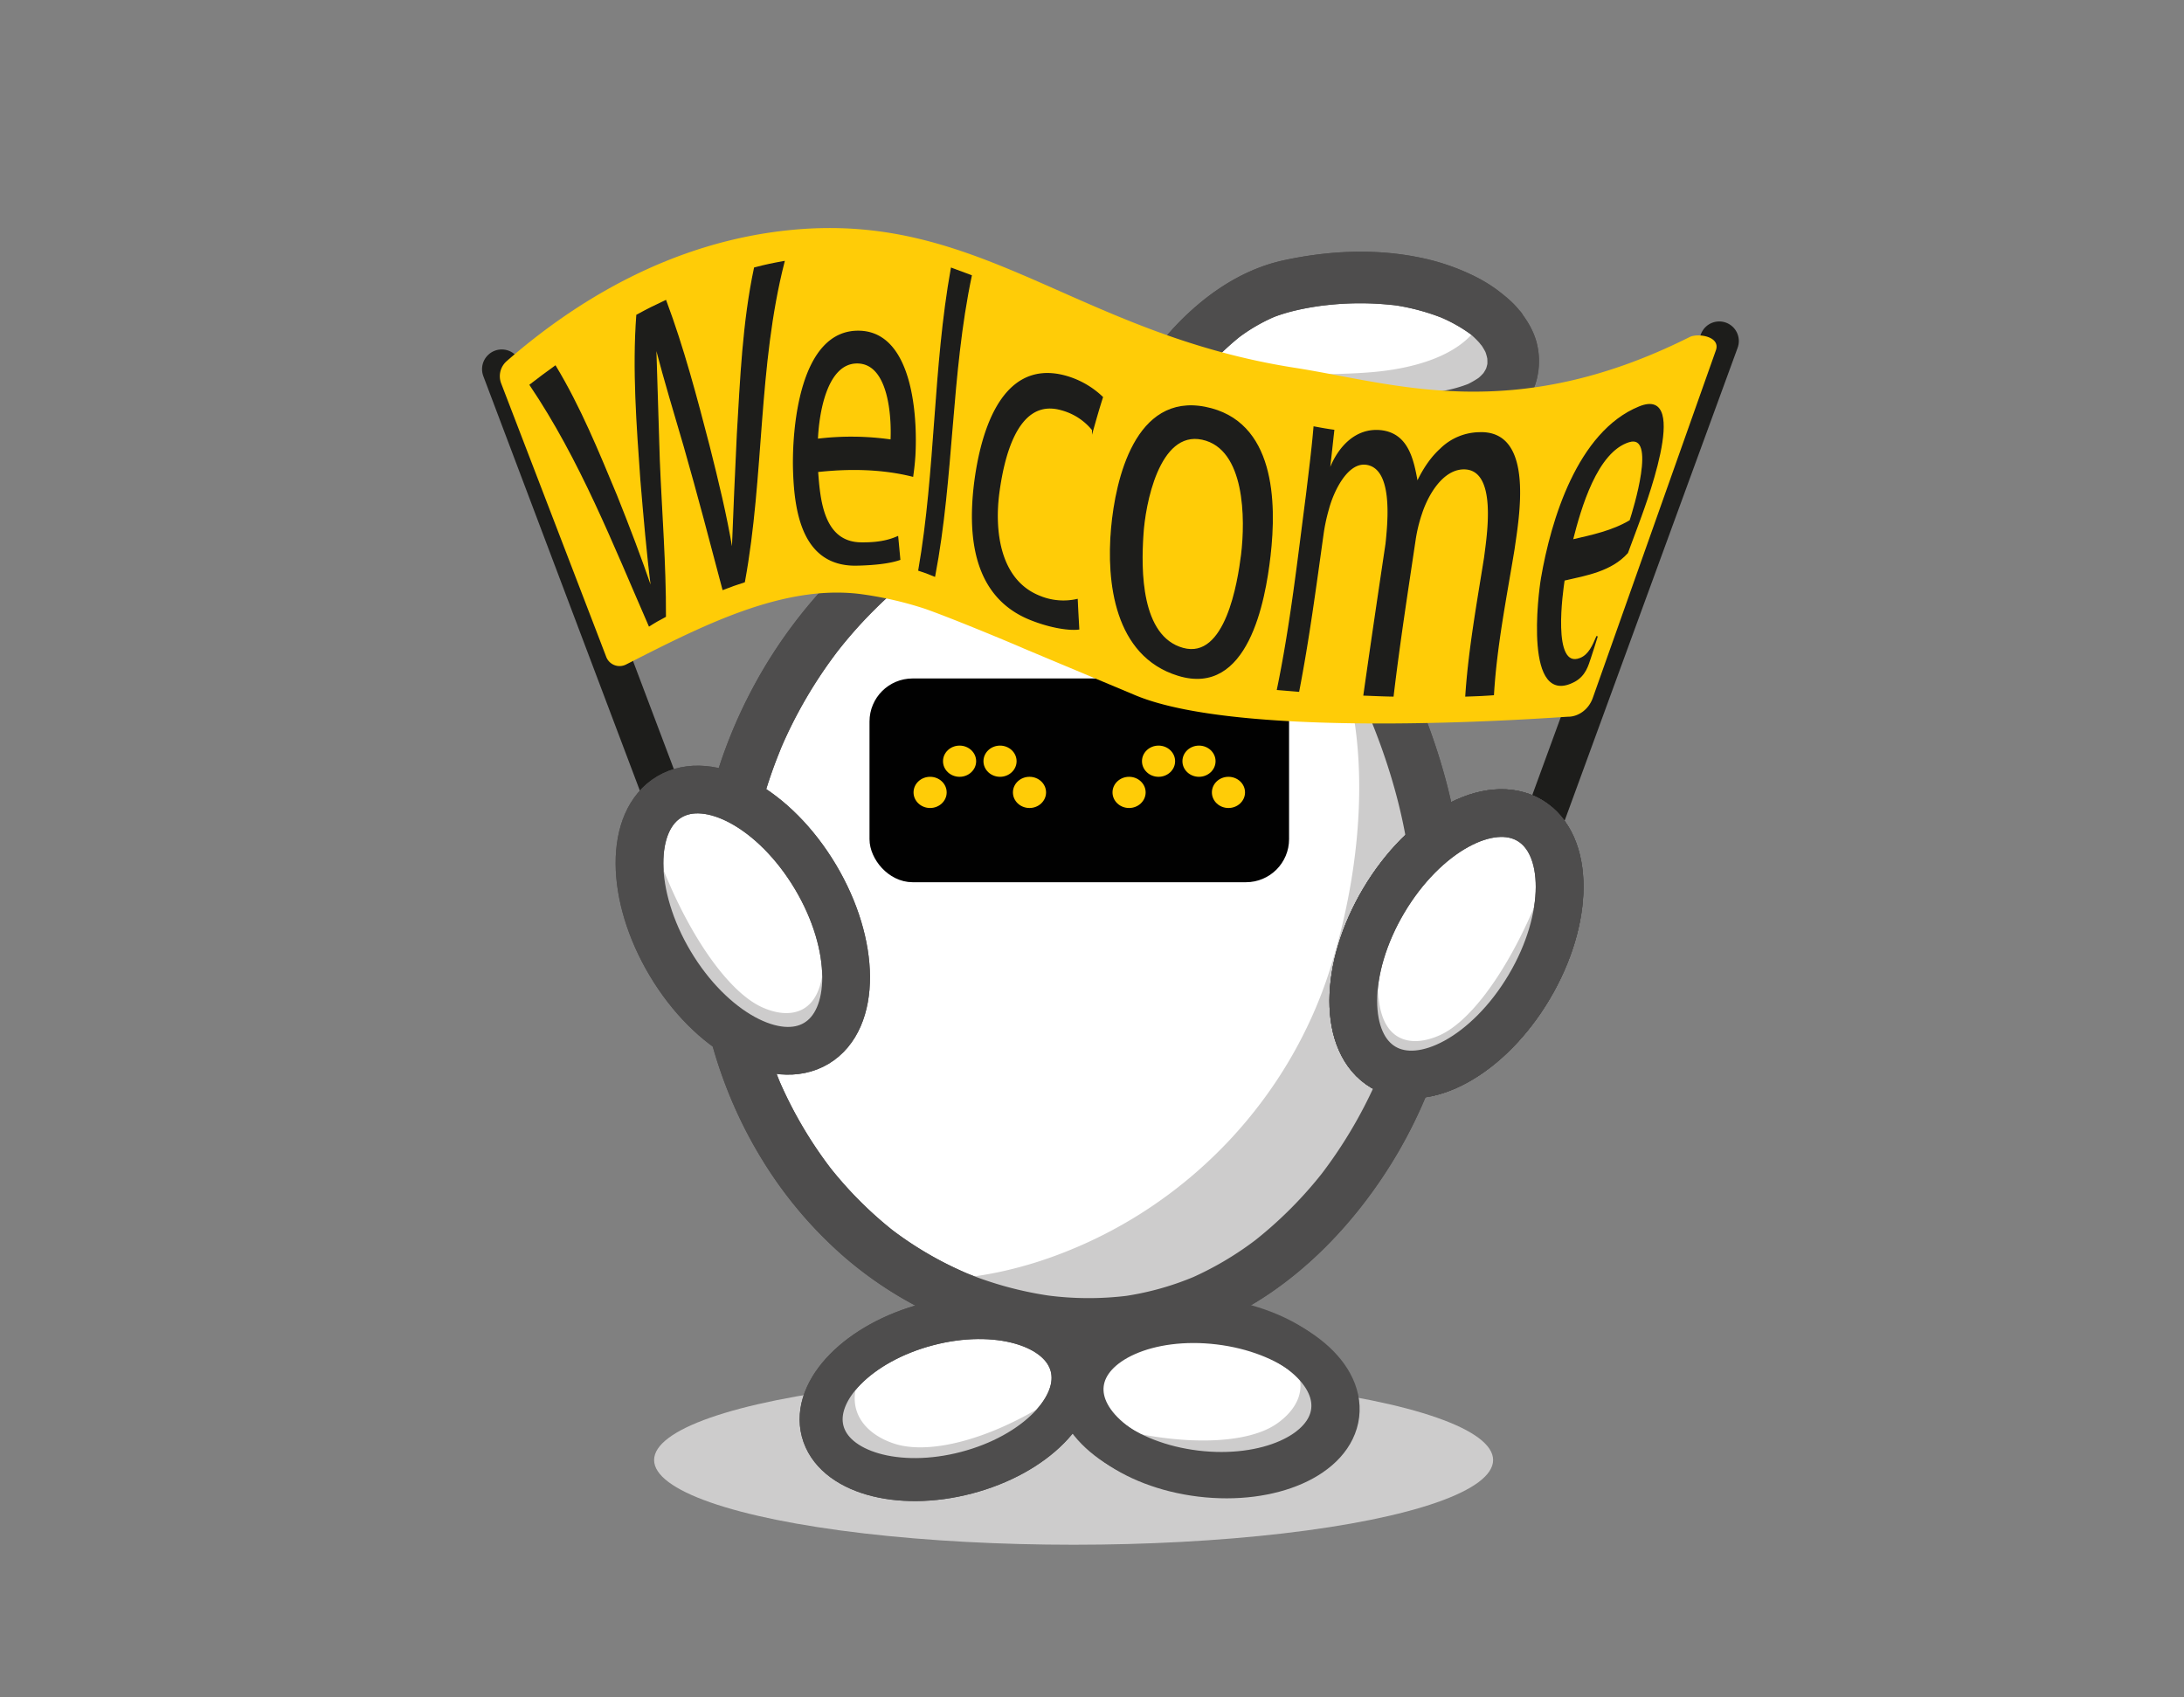 <?xml version="1.0" encoding="utf-8"?>
<svg viewBox="0 0 1133.9 881.369" xmlns="http://www.w3.org/2000/svg">
  <rect x="0" y="0" width="1133.9" height="881.369" fill="#808080" stroke="none"/>
  <defs>
    <style>.a{fill:#cdcccc;}.b,.e,.l{fill:#fff;}.b,.c,.d,.l,.m{stroke:#4e4d4d;}.b,.c,.d,.g,.i,.j,.k,.l,.m{stroke-miterlimit:10;}.b,.d{stroke-width:22.33px;}.c,.d,.i,.j,.m{fill:none;}.c{stroke-width:22.33px;}.f{fill:#4e4d4d;}.g{fill:#010101;stroke:#010101;stroke-width:8.93px;}.h{fill:#ffcc07;}.i,.j,.k{stroke:#1d1d1b;}.i,.j{stroke-linecap:round;}.i{stroke-width:20.35px;}.j{stroke-width:20.46px;}.k{fill:#1d1d1b;stroke-width:0.71px;}.l,.m{stroke-width:24.78px;}</style>
  </defs>
  <ellipse class="a" cx="557.4" cy="758.2" rx="217.8" ry="44"/>
  <ellipse class="b" cx="492" cy="726" rx="66.8" ry="39.8" transform="translate(-168.4 148.9) rotate(-14.7)"/>
  <path class="a" d="M435.8,751.5c-2.8-14.6,2-36.7,20.5-55.9v-.2A136.6,136.6,0,0,1,475,679.5l-3.8,3.3c-10.7,9.8-19.8,20.9-24.4,30.9h0c-8.7,18.7,2.5,31.1,17.5,36s39,.3,64.4-12.6a168.6,168.6,0,0,0,25.4-15.8,154.9,154.9,0,0,1-42,36.1c-13.6,7.7-26.7,11.7-37.7,13.1C452.9,773.2,438.6,766.1,435.8,751.5Z"/>
  <ellipse class="c" cx="492" cy="726" rx="66.8" ry="39.8" transform="translate(-168.4 148.9) rotate(-14.7)"/>
  <ellipse class="b" cx="628.6" cy="727.1" rx="39.8" ry="66.8" transform="translate(-169.1 1263.3) rotate(-83.1)"/>
  <path class="a" d="M689.9,733.1c-2.4-13.7-14.5-31.8-38.4-43.7h-.1a152,152,0,0,0-22.8-8.9l4.7,1.9c13.3,5.6,25.7,12.9,33.4,20.4h0c14.6,14.1,8.4,28.1-3.9,36.6s-36.1,10.9-64.2,6.5a191.1,191.1,0,0,1-29.1-6.9A167.3,167.3,0,0,0,621,759.2c15.4,3.1,28.9,3,39.6,1.2C681.5,756.9,692.4,746.7,689.9,733.1Z"/>
  <ellipse class="d" cx="625.8" cy="725.3" rx="39.8" ry="66.8" transform="translate(-169.7 1259) rotate(-83.1)"/>
  <path class="e" d="M623.5,256.7c-32.9-11.4-69.9-9.7-102.4,1.4s-60.4,31.4-82.9,55.6c-55,59.1-76.7,143.6-56.7,220.8,12,46.3,39.1,90.5,80.2,119.7s97,41.6,145.6,27.5c36.3-10.5,66.3-34.7,88.6-63.1,43.7-55.4,60.4-128.5,45-196.7s-55.4-143.5-117-164.8"/>
  <path class="f" d="M627,243.8c-47.2-16.2-100.2-7.6-143.1,16.5-38.6,21.8-70.6,55.8-91.8,94.6a255.2,255.2,0,0,0-31.3,124.8c.5,43.1,12.5,86.3,35.2,123a217.1,217.1,0,0,0,42.2,49.9A199.6,199.6,0,0,0,498,688.3a188.2,188.2,0,0,0,65.5,12.6,169.7,169.7,0,0,0,34.1-3.1,163.1,163.1,0,0,0,33.3-10.5c40.5-17.5,73.1-51.4,95.1-89.1a252.1,252.1,0,0,0,33.9-128.9c-.6-42.4-12.9-84.5-31-122.6-16.9-35.6-41.6-69.7-75.7-90.5a134.5,134.5,0,0,0-25.8-12c-6.6-2.3-14.9,2.6-16.5,9.3s2.3,14,9.4,16.5q3.5,1.2,6.9,2.7l-3.2-1.4a127.6,127.6,0,0,1,28,16.6l-2.7-2.1a172.1,172.1,0,0,1,30.5,31l-2.1-2.7a261.6,261.6,0,0,1,33.8,59l-1.4-3.2c10.1,24,17.9,49.5,21.4,75.4l-.5-3.5a233.3,233.3,0,0,1,0,61.9l.5-3.5a243.1,243.1,0,0,1-16.7,61l1.3-3.2a239,239,0,0,1-30.4,52.2l2.1-2.7a213,213,0,0,1-36.9,37.2l2.7-2.1a166.8,166.8,0,0,1-36.8,21.8L620,663a149.9,149.9,0,0,1-37.6,10.3l3.6-.5a163.7,163.7,0,0,1-43.1-.2l3.6.5a186.9,186.9,0,0,1-47.1-12.9l3.2,1.3a183.6,183.6,0,0,1-40.2-23.4l2.7,2.1a201.6,201.6,0,0,1-35.4-35.5l2.1,2.7a217.8,217.8,0,0,1-28.2-48.5l1.4,3.2A229.5,229.5,0,0,1,389.2,504l.4,3.5a239.8,239.8,0,0,1,.1-62.2l-.5,3.5a242,242,0,0,1,17-61.9l-1.4,3.2a237.3,237.3,0,0,1,31-53.1l-2.1,2.7a234.1,234.1,0,0,1,41.8-42l-2.7,2.1a199.8,199.8,0,0,1,43.7-25.7l-3.2,1.3a170.4,170.4,0,0,1,43.8-12l-3.6.4a164.2,164.2,0,0,1,42.6-.1l-3.6-.5a151.4,151.4,0,0,1,27.4,6.4c6.7,2.3,15-2.6,16.5-9.3s-2.2-14.1-9.4-16.5Z"/>
  <path class="e" d="M779.1,170.3c-10-12.3-29.4-21.1-49.8-24.4s-41.5-1.8-60.5,2.5c-46.6,10.4-74.7,62.8-87.6,93.6l-1.6,1.7.3.3c20.4-14.9,51.7-34.3,78.4-33.5,20.2.5,40.1,4.8,60.3,6.5s42.1.1,55.6-9S789,182.7,779.1,170.3Z"/>
  <path class="f" d="M788.6,160.9c-3.2-4-7.1-7.1-11.1-10.2a80.2,80.2,0,0,0-11.2-6.9,116.1,116.1,0,0,0-29.9-10.2c-23-4.6-46.7-3.4-69.6,1.5-17.3,3.7-32.7,12.6-45.9,24s-22.4,23.5-31,37a255.9,255.9,0,0,0-18.7,35.5l-2.9,6.8,3.4-5.9-1.5,1.7c-2.3,2.5-4.1,6-4,9.5l.5,3.5a14,14,0,0,0,3.5,6l.3.3,2.7,2.1a9.8,9.8,0,0,0,4.9,1.6c2.8.4,6.3.1,8.6-1.6a241.9,241.9,0,0,1,33.1-20.8q5.3-2.7,10.8-5.1l-3.2,1.4a96.7,96.7,0,0,1,24.5-7.1l-3.5.4a85.2,85.2,0,0,1,18.2-.1c7.1.5,14.3,1.4,21.4,2.3l-3.6-.4c21.1,2.8,42.5,6.5,63.9,3.8,10.5-1.3,20.9-3.6,30.3-9s17-14,19.4-24.6a38.6,38.6,0,0,0-.2-18.5c-1.7-6.4-5.1-11.9-9.2-17-2-2.5-6.5-4-9.5-4a13.7,13.7,0,0,0-9.5,4c-2.3,2.5-4.1,5.9-3.9,9.4l.5,3.6a12.6,12.6,0,0,0,3.4,5.9l.5.6-2.1-2.7a34.9,34.9,0,0,1,4,6.7l-1.4-3.2a26.4,26.4,0,0,1,1.9,6.8l-.5-3.6a27.4,27.4,0,0,1,.1,6.4l.4-3.6a19.8,19.8,0,0,1-1.6,5.9l1.4-3.2a26.2,26.2,0,0,1-3,5.1l2.1-2.7a30.8,30.8,0,0,1-5.1,5.1l2.7-2.1a46.8,46.8,0,0,1-8.7,5l3.2-1.4a69.2,69.2,0,0,1-18.4,4.7l3.6-.4c-16.5,2.1-33.2.4-49.6-1.8l3.6.4c-10.8-1.4-21.6-3-32.5-4-4.6-.4-9.2-.8-13.9-.8a97.7,97.7,0,0,0-14.3,1.5c-8.9,1.6-17.4,4.8-25.7,8.4a180,180,0,0,0-21.8,11.3c-7.3,4.4-14.4,9.2-21.3,14.3l16.2,2-.3-.3v19l1.2-1.3a.8.8,0,0,1,.4-.4l2.1-2.7,1.3-3.2.3-.7-1.4,3.2a254.3,254.3,0,0,1,21.3-40.3c2.6-4,5.4-8,8.3-11.8l-2.1,2.7a138,138,0,0,1,23.9-24.4l-2.7,2.1a89.9,89.9,0,0,1,20.5-12.1l-3.2,1.3c9.2-3.9,19.2-5.8,29.1-7.1l-3.5.5a155.5,155.5,0,0,1,40.9-.3l-3.5-.5a113.3,113.3,0,0,1,28.5,7.6l-3.2-1.3a78.4,78.4,0,0,1,17.1,9.7l-2.7-2.1a48,48,0,0,1,7.9,7.7c2,2.5,6.4,3.9,9.5,3.9a13.6,13.6,0,0,0,9.5-3.9,13.8,13.8,0,0,0,3.9-9.5l-.5-3.5A12.9,12.9,0,0,0,788.6,160.9Z"/>
  <path class="a" d="M771.5,158.1a29.1,29.1,0,0,1-7.8,16c-11.3,12-31.6,17.4-50.7,19.1s-38.3.6-57.2,3.5c-8.7,1.3-17.5,5.2-26,10.7a31,31,0,0,1,5.4,8.7c8.2-3.8,16.4-6.3,24.3-6.6,19-.8,38.1,2.4,57.2,2.8s39.8-2.8,51.9-13.6S781.3,170.7,771.5,158.1Z"/>
  <path class="a" d="M746.1,421.9c-15.4-68.1-55.4-143.5-117-164.8l-.4-.4a149.5,149.5,0,0,0-57.1-7.5c3.9.5,7.9,1.1,11.8,1.9,33.6,6.7,66.4,23.9,89.1,50.3v.5c42.5,49.4,39.1,134.6,18.1,201.2S618.5,624.4,552.9,650.2c-21.7,8.6-45.4,14.1-69.4,14.3,38.8,21.6,86.6,29.5,129,17.2,36.3-10.5,66.3-34.7,88.6-63.1C744.8,563.2,761.5,490.1,746.1,421.9Z"/>
  <path class="f" d="M627,243.8c-47.2-16.2-100.2-7.6-143.1,16.5-38.6,21.8-70.6,55.8-91.8,94.6a255.2,255.2,0,0,0-31.3,124.8c.5,43.1,12.5,86.3,35.2,123a217.1,217.1,0,0,0,42.2,49.9A199.6,199.6,0,0,0,498,688.3a188.2,188.2,0,0,0,65.5,12.6,169.7,169.7,0,0,0,34.1-3.1,163.1,163.1,0,0,0,33.3-10.5c40.5-17.5,73.1-51.4,95.1-89.1a252.1,252.1,0,0,0,33.9-128.9c-.6-42.4-12.9-84.5-31-122.6-16.9-35.6-41.6-69.7-75.7-90.5a134.5,134.5,0,0,0-25.8-12c-6.6-2.3-14.9,2.6-16.5,9.3s2.3,14,9.4,16.5q3.5,1.2,6.9,2.7l-3.2-1.4a127.6,127.6,0,0,1,28,16.6l-2.7-2.1a172.1,172.1,0,0,1,30.5,31l-2.1-2.7a261.6,261.6,0,0,1,33.8,59l-1.4-3.2c10.1,24,17.9,49.5,21.4,75.4l-.5-3.5a233.3,233.3,0,0,1,0,61.9l.5-3.5a243.1,243.1,0,0,1-16.7,61l1.3-3.2a239,239,0,0,1-30.4,52.2l2.1-2.7a213,213,0,0,1-36.9,37.2l2.7-2.1a166.8,166.8,0,0,1-36.8,21.8L620,663a149.9,149.9,0,0,1-37.6,10.3l3.6-.5a163.7,163.7,0,0,1-43.1-.2l3.6.5a186.9,186.9,0,0,1-47.1-12.9l3.2,1.3a183.6,183.6,0,0,1-40.2-23.4l2.7,2.1a201.6,201.6,0,0,1-35.4-35.5l2.1,2.7a217.8,217.8,0,0,1-28.2-48.5l1.4,3.2A229.5,229.5,0,0,1,389.2,504l.4,3.5a239.8,239.8,0,0,1,.1-62.2l-.5,3.5a242,242,0,0,1,17-61.9l-1.4,3.2a237.3,237.3,0,0,1,31-53.1l-2.1,2.7a234.1,234.1,0,0,1,41.8-42l-2.7,2.1a199.8,199.8,0,0,1,43.7-25.7l-3.2,1.3a170.4,170.4,0,0,1,43.8-12l-3.6.4a164.2,164.2,0,0,1,42.6-.1l-3.6-.5a151.4,151.4,0,0,1,27.4,6.4c6.7,2.3,15-2.6,16.5-9.3s-2.2-14.1-9.4-16.5Z"/>
  <rect class="g" x="455.9" y="356.8" width="208.9" height="96.88" rx="17.9"/>
  <path class="f" d="M788.6,160.9c-3.2-4-7.1-7.1-11.1-10.2a80.2,80.2,0,0,0-11.2-6.9,116.1,116.1,0,0,0-29.9-10.2c-23-4.6-46.7-3.4-69.6,1.5-17.3,3.7-32.7,12.6-45.9,24s-22.4,23.5-31,37a255.9,255.9,0,0,0-18.7,35.5l-2.9,6.8,3.4-5.9-1.5,1.7c-2.3,2.5-4.1,6-4,9.5l.5,3.5a14,14,0,0,0,3.5,6l.3.3,2.7,2.1a9.8,9.8,0,0,0,4.9,1.6c2.8.4,6.3.1,8.6-1.6a241.9,241.9,0,0,1,33.1-20.8q5.3-2.7,10.8-5.1l-3.2,1.4a96.7,96.7,0,0,1,24.5-7.1l-3.5.4a85.2,85.2,0,0,1,18.2-.1c7.1.5,14.3,1.4,21.4,2.3l-3.6-.4c21.1,2.8,42.5,6.5,63.9,3.8,10.5-1.3,20.9-3.6,30.3-9s17-14,19.4-24.6a38.6,38.6,0,0,0-.2-18.5c-1.7-6.4-5.1-11.9-9.2-17-2-2.5-6.5-4-9.5-4a13.7,13.7,0,0,0-9.5,4c-2.3,2.5-4.1,5.9-3.9,9.4l.5,3.6a12.6,12.6,0,0,0,3.4,5.9l.5.6-2.1-2.7a34.9,34.9,0,0,1,4,6.7l-1.4-3.2a26.4,26.4,0,0,1,1.9,6.8l-.5-3.6a27.4,27.4,0,0,1,.1,6.4l.4-3.6a19.8,19.8,0,0,1-1.6,5.9l1.4-3.2a26.2,26.2,0,0,1-3,5.1l2.1-2.7a30.8,30.8,0,0,1-5.1,5.1l2.7-2.1a46.8,46.8,0,0,1-8.7,5l3.2-1.4a69.2,69.2,0,0,1-18.4,4.7l3.6-.4c-16.5,2.1-33.2.4-49.6-1.8l3.6.4c-10.8-1.4-21.6-3-32.5-4-4.6-.4-9.2-.8-13.9-.8a97.7,97.7,0,0,0-14.3,1.5c-8.9,1.6-17.4,4.8-25.7,8.4a180,180,0,0,0-21.8,11.3c-7.3,4.4-14.4,9.2-21.3,14.3l16.2,2-.3-.3v19l1.2-1.3a.8.8,0,0,1,.4-.4l2.1-2.7,1.3-3.2.3-.7-1.4,3.2a254.3,254.3,0,0,1,21.3-40.3c2.6-4,5.4-8,8.3-11.8l-2.1,2.7a138,138,0,0,1,23.9-24.4l-2.7,2.1a89.9,89.9,0,0,1,20.5-12.1l-3.2,1.3c9.2-3.9,19.2-5.8,29.1-7.1l-3.5.5a155.5,155.5,0,0,1,40.9-.3l-3.5-.5a113.3,113.3,0,0,1,28.5,7.6l-3.2-1.3a78.4,78.4,0,0,1,17.1,9.7l-2.7-2.1a48,48,0,0,1,7.9,7.7c2,2.5,6.4,3.9,9.5,3.9a13.6,13.6,0,0,0,9.5-3.9,13.8,13.8,0,0,0,3.9-9.5l-.5-3.5A12.9,12.9,0,0,0,788.6,160.9Z"/>
  <ellipse class="h" cx="534.5" cy="411.5" rx="8.6" ry="8.1"/>
  <ellipse class="h" cx="482.9" cy="411.5" rx="8.6" ry="8.1"/>
  <ellipse class="h" cx="498.2" cy="395.3" rx="8.6" ry="8.1"/>
  <ellipse class="h" cx="519.2" cy="395.3" rx="8.6" ry="8.1"/>
  <ellipse class="h" cx="637.8" cy="411.5" rx="8.6" ry="8.1"/>
  <ellipse class="h" cx="586.2" cy="411.5" rx="8.6" ry="8.1"/>
  <ellipse class="h" cx="601.5" cy="395.3" rx="8.6" ry="8.1"/>
  <ellipse class="h" cx="622.5" cy="395.3" rx="8.6" ry="8.1"/>
  <line class="i" x1="794" y1="446.7" x2="892.6" y2="177.1"/>
  <line class="j" x1="351.3" y1="432.2" x2="260.5" y2="191.7"/>
  <path class="h" d="M890.8,182.1c2.8-7.4-9.2-9.2-13.5-7.1-92.1,46.1-153.1,24.1-205,16C559.5,173.4,509.7,110.3,412,119.3c-64,5.9-114.5,38.2-148.9,68.2a10.4,10.4,0,0,0-2.9,11.6l51.4,133.8,3.1,8.1a7.4,7.4,0,0,0,10.3,4.1c39.3-20,80.8-41.4,121-36.7a186.8,186.8,0,0,1,34.4,7.8c16.1,5.7,49.8,19.9,51.2,20.6l57.5,24.1c57.6,24.4,221.9,11.3,225.1,11.3,5,0,10.6-3.5,12.8-9.9"/>
  <path class="k" d="M337.1,324.9c-18.6-42.6-35.7-86.3-61.8-125,5.1-3.9,7.7-5.9,13-9.7,12.8,21.2,22.2,44.3,31.7,67.1,6.4,16,12.6,32.2,18.2,48.6h.2c-2.4-18.9-4-37.9-5.6-56.9-2-28.3-4.2-56.9-2.1-85.3,5.9-3.2,8.9-4.7,14.9-7.5,9.2,24.6,15.9,50.1,22.5,75.5,4.5,17.9,8.9,35.8,11.9,53.9h.3c.8-20,1.6-40,2.6-60,1.7-28.8,2.9-58.1,8.9-86.4,6.1-1.6,9.1-2.2,15.2-3.3-13.9,54.3-10.5,111.3-20.6,166.2-4.5,1.5-6.7,2.2-11,3.9-6.5-24.7-13-49.4-20-73.9-5-17.1-10.2-34.2-14.7-51.5l-.3.2,1.8,58.1c1.1,27,3.3,54.2,3.2,81.2C341.9,322,340.2,322.9,337.1,324.9Z"/>
  <path class="k" d="M424.4,244.8c1.1,14.9,2.9,37,22.7,37.2,8.6.1,14.1-1.1,18.9-3.2.5,5.2.7,7.5,1.1,11.7-4.5,1.6-12.1,2.7-22.5,2.9-27.7.4-31.8-27.5-32.5-48.7s3.1-73.8,34.5-72.6c27,1.1,29.5,44.4,28.3,64.7-.3,4.7-.8,8.2-1.1,10.4C457.8,243.2,440.7,243,424.4,244.8Zm38.3-16.2c.6-12.1-1-40-17.5-40.2s-20.4,27.2-20.9,39.8A145.2,145.2,0,0,1,462.7,228.6Z"/>
  <path class="k" d="M494,139.4l10.2,3.8c-10.8,51.2-9.2,104.5-19,155.9-3.6-1.5-5.3-2.1-8.1-3C486.1,244.3,484.7,191.1,494,139.4Z"/>
  <path class="k" d="M560,326.6c-4.5.6-14.2-.6-25.1-5-29.2-11.8-32-42.6-29-69.2,2.8-23.8,12.6-65.8,46.5-57.2a45.2,45.2,0,0,1,19.9,11.1c-2,6.3-3,9.8-5,16.9a31.3,31.3,0,0,0-16.6-10.6c-23.6-6.4-30,27.7-32.1,42.6-2.7,19.4-.3,46,21.1,54.5a32.3,32.3,0,0,0,19.5,1.7C559.5,318,559.7,321.1,560,326.6Z"/>
  <path class="k" d="M659.3,288.6c-2.7,23.5-11.6,73.1-47.6,62-32.9-10.1-37-48.5-34.5-76.3,2.3-25.5,12.5-69.8,48.5-62.7S662.5,260.7,659.3,288.6Zm-66-10.8c-1.2,18-1.4,52.9,20.9,59s28.7-34.4,30.5-48.8c2.2-18.1,2.3-55.1-20.5-60S594.2,262.3,593.3,277.8Z"/>
  <path class="k" d="M678.4,256.9c1.4-11.7,2.9-23.4,3.9-35.1,3.8.7,5.8,1.1,10.1,1.7-.8,7.1-1.2,11.1-2.2,19.8h.5c4.3-10.9,13.1-20.7,25.8-19.6,14.3,1.3,17.1,14.8,19.2,26.4h.3c3.7-7.7,7.8-13.1,11.9-16.8a29.2,29.2,0,0,1,20.1-8.5c28.8-1.2,20.1,45.1,18,60.3-4.1,25-9.2,50.3-10.7,75.6-5.5.4-8.3.5-14.2.7,1.6-24.1,6-48.2,9.8-72.1,1.3-10.7,7.3-46.4-11.3-45.9-10.9.4-18.5,13.5-21.7,23.4a78.8,78.8,0,0,0-3.3,13.7c-4,26.9-8.2,53.9-11.4,80.9-6.1-.1-9.1-.3-15-.5,3.7-26.2,7.6-52.4,11.5-78.6,1.2-11.7,4-39.5-10.5-41.3-9.9-1.2-17.2,14.2-19.6,23.4a92.6,92.6,0,0,0-2.8,13.2c-3.8,27.2-7.4,54.4-12.6,81.3l-10.9-.9C670.2,324.7,674,290.6,678.4,256.9Z"/>
  <path class="k" d="M812,301.2c-.8,5.3-6.9,47,8.5,40.8,4.5-1.8,6.6-6.6,8.7-11.6-1.7,5.4-2.4,7.8-3.6,11.3s-2.5,8.9-8.1,12c-26,14-18.5-45.4-17.1-53.4,5.1-29.8,18.8-75.9,50.7-88.9,27.1-11.1,1.4,54.9-1,61.6l-5.2,14C836.5,296.4,823.7,298.5,812,301.2Zm34.4-30.8c1.8-5.6,14.3-45.7-.7-41.1-16.8,5.2-25.2,34.6-29.4,51.2C826.7,278.1,837.2,275.9,846.4,270.4Z"/>
  <ellipse class="l" cx="757.3" cy="492.1" rx="74.5" ry="43.9" transform="matrix(0.51, -0.86, 0.86, 0.51, -53.26, 890.43)"/>
  <path class="a" d="M725.5,559.9c-9.4-10.9-16.4-33.9-11-64.5v-.2a190.5,190.5,0,0,1,7-27.7c-.5,1.9-.9,3.8-1.4,5.7-3.8,16.5-5.6,33-4.4,45.2h.1c2.2,22.9,17.2,25.7,31.7,19.2s31.3-28.2,45.3-58.2a256.8,256.8,0,0,0,12.5-32.4,223.7,223.7,0,0,1-15.9,62.5c-7.1,16.8-15.6,29.9-23.7,39.1C749.9,566.7,734.9,570.8,725.5,559.9Z"/>
  <ellipse class="m" cx="757.3" cy="492.1" rx="74.5" ry="43.9" transform="matrix(0.51, -0.86, 0.86, 0.51, -53.26, 890.43)"/>
  <ellipse class="l" cx="385.7" cy="477.6" rx="43.9" ry="74.5" transform="translate(-190.2 265.1) rotate(-30.8)"/>
  <path class="a" d="M417.5,545.4c9.3-10.9,16.4-34,11-64.6v-.2a203,203,0,0,0-7-27.6c.4,1.9.9,3.8,1.4,5.7,3.7,16.4,5.6,33,4.4,45.2h-.1c-2.2,22.9-17.3,25.7-31.7,19.1S364.2,495,350.2,465a280,280,0,0,1-12.6-32.4,228.1,228.1,0,0,0,15.9,62.5c7.1,16.8,15.7,29.9,23.8,39.1C393.1,552.1,408.1,556.3,417.5,545.4Z"/>
  <ellipse class="m" cx="385.7" cy="477.6" rx="43.9" ry="74.5" transform="translate(-190.2 265.1) rotate(-30.8)"/>
  <ellipse class="l" cx="757.3" cy="492.1" rx="74.5" ry="43.9" transform="matrix(0.51, -0.86, 0.86, 0.51, -53.26, 890.43)"/>
  <path class="a" d="M725.5,559.9c-9.4-10.9-16.4-33.9-11-64.5v-.2a190.5,190.5,0,0,1,7-27.7c-.5,1.9-.9,3.8-1.4,5.7-3.8,16.5-5.6,33-4.4,45.2h.1c2.2,22.9,17.2,25.7,31.7,19.2s31.3-28.2,45.3-58.2a256.8,256.8,0,0,0,12.5-32.4,223.7,223.7,0,0,1-15.9,62.5c-7.1,16.8-15.6,29.9-23.7,39.1C749.9,566.7,734.9,570.8,725.5,559.9Z"/>
  <ellipse class="m" cx="757.3" cy="492.1" rx="74.5" ry="43.9" transform="matrix(0.51, -0.86, 0.86, 0.51, -53.26, 890.43)"/>
</svg>